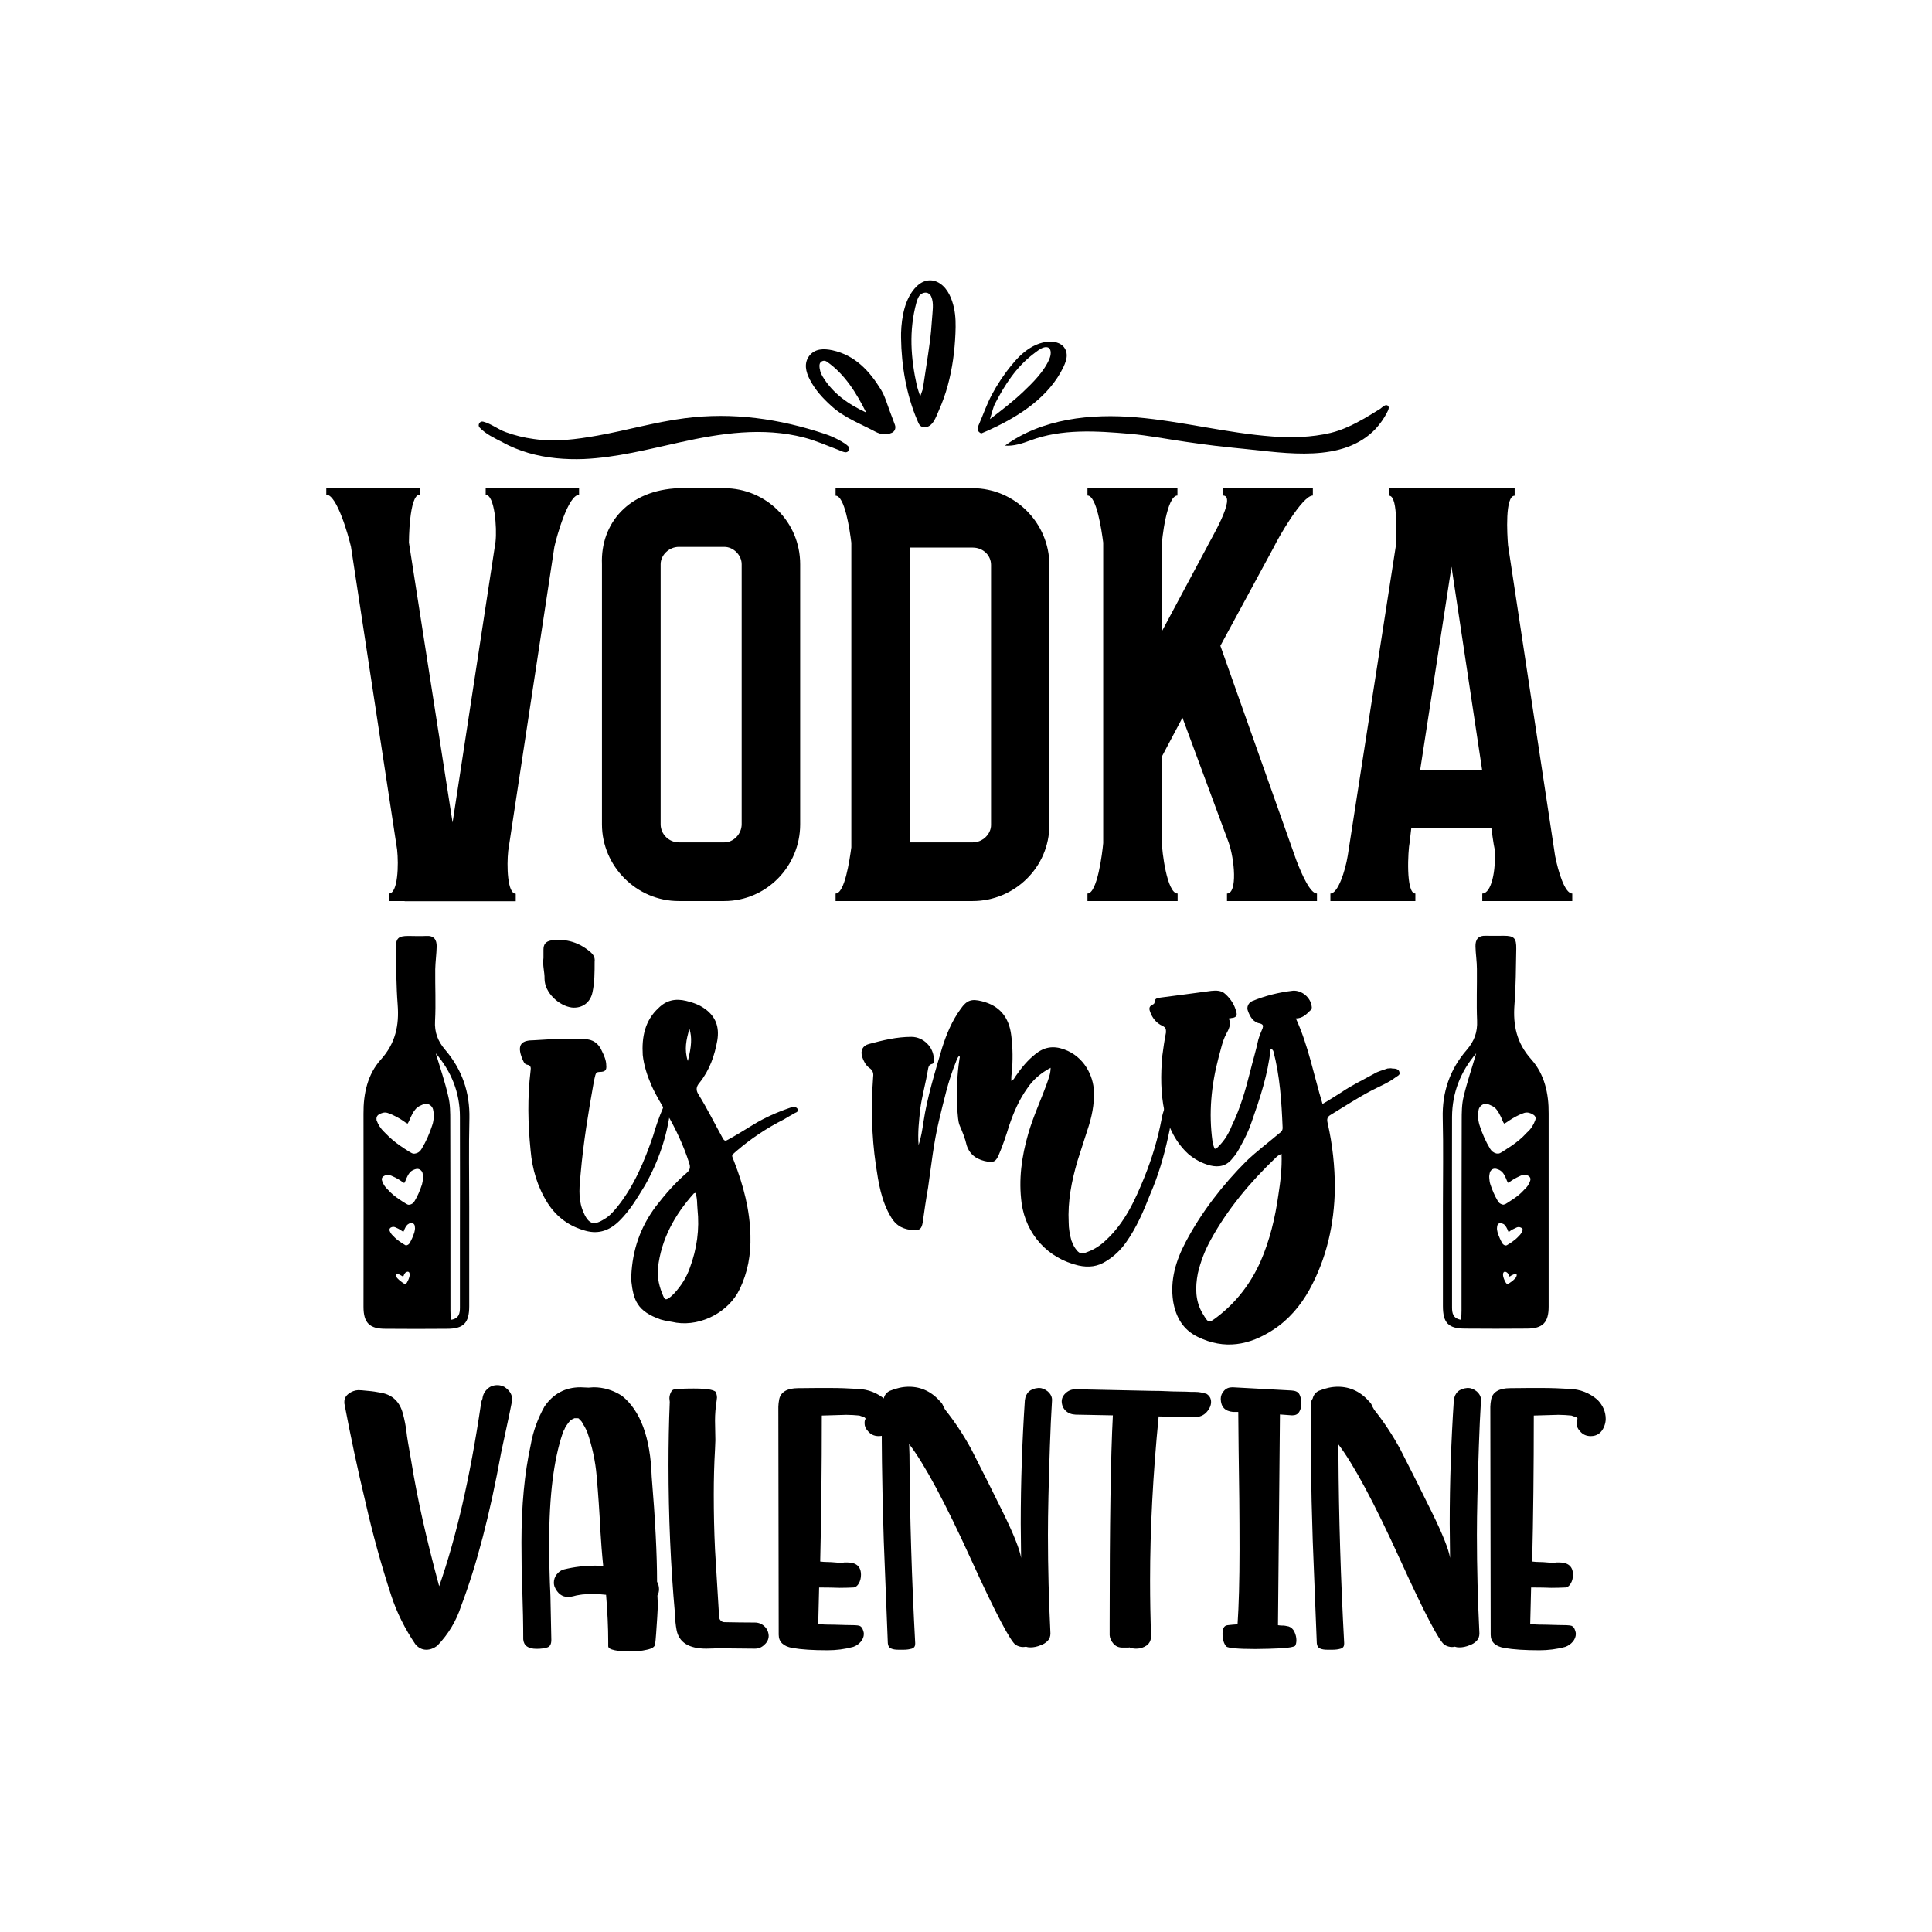 <?xml version="1.0" encoding="utf-8"?>
<!-- Generator: Adobe Illustrator 22.0.0, SVG Export Plug-In . SVG Version: 6.00 Build 0)  -->
<svg version="1.1" id="Layer_1" xmlns="http://www.w3.org/2000/svg" xmlns:xlink="http://www.w3.org/1999/xlink" x="0px" y="0px"
	 viewBox="0 0 1080 1080" style="enable-background:new 0 0 1080 1080;" xml:space="preserve">
<g>
	<g>
		<g>
			<path d="M375.1,618c0,0.6,0,1.2-0.3,1.8c-1.8,15.2-6.7,29.5-14.3,42.9c-4.3,7-8.2,13.7-14,19.5c-5.5,5.5-11.6,7.9-19.2,5.8
				c-8.8-2.4-15.8-7.3-21-15.2c-5.8-9.1-8.8-19.2-9.7-29.8c-1.5-14.9-1.8-29.5,0-44.5c0.3-1.8,0-3-1.8-3.3c-1.8-0.3-2.1-1.8-2.7-3
				c-3.7-8.8,0-10.7,6.4-10.7c5.2-0.3,10.4-0.6,15.2-0.9v0.3c4.6,0,8.8,0,13.1,0c4.6,0,7.9,2.4,9.7,6.7c1.2,2.4,2.4,5.2,2.4,7.9
				c0.3,2.7-0.6,3.7-3.7,3.7c-1.5,0-2.1,0.6-2.4,1.8c-0.3,1.2-0.6,2.4-0.9,4c-3,16.7-5.8,33.8-7.3,50.9c-0.6,6.7-1.5,13.4,0.9,20.1
				c3.7,10,7.3,8.8,13.7,4.6c2.1-1.5,4-3.7,5.5-5.5c9.7-11.9,15.5-25.9,20.4-40.2c1.5-5.2,3.3-10.4,5.5-15.5c0-0.9,0.6-1.5,0.9-2.1
				c0.6-0.6,1.2-0.9,2.1-0.6C374.2,616.8,375.1,617.1,375.1,618z M303.8,535.5c0-0.9,0-2.7,0-4.6c0-3,1.2-4.6,4.3-5.2
				c8.5-1.2,16.1,1.2,22.5,7c1.2,1.2,2.1,2.7,1.8,4.9c0,5.8,0,11.6-1.2,17.1c-1.2,5.8-5.8,9.1-11.6,8.5c-7-0.9-15.2-8.2-15.2-16.1
				C304.5,543.4,303.2,539.8,303.8,535.5z"/>
			<path d="M366.6,674.4c5.2-6.7,10.7-13.1,17.1-18.6c2.1-1.8,2.4-3.3,1.5-5.8c-3-9.4-7.3-18.6-12.2-27.1c-3-5.2-6.4-10.7-8.8-16.1
				c-2.4-5.5-4.3-11.3-4.9-17.1c-0.6-10,1.2-19.2,8.8-26.2c4.3-4.3,9.4-5.5,15.5-4c3.7,0.9,7.3,2.1,10.7,4.6
				c5.8,4.3,7.9,10,6.7,17.4c-1.5,8.5-4.3,16.7-10,23.8c-1.8,2.1-2.1,4-0.6,6.4c4.9,7.9,9.1,16.4,13.7,24.7c0.9,1.5,1.5,1.5,3,0.6
				c4.9-2.7,9.4-5.5,14.3-8.5c6.1-3.7,12.8-6.7,19.8-9.1c0.9-0.3,1.5-0.6,2.4-0.6c0.9,0,2.1,0.3,2.4,1.5c0.3,0.9-0.6,1.5-1.5,1.8
				c-2.1,1.2-4.3,2.4-6.4,3.7c-9.7,4.9-18.3,10.7-26.5,17.7c-3,2.7-2.7,1.8-1.2,5.8c5.2,13.4,8.8,27.1,9.1,41.4
				c0.3,10.7-1.5,20.7-6.1,30.1c-5.8,12.2-21,20.7-35.3,18.6c-2.7-0.6-5.8-0.9-8.8-1.8c-13.1-4.6-15.2-10.7-16.4-21.6
				c0-0.9,0-1.8,0-2.7C353.5,698.7,358,685.9,366.6,674.4z M387.9,667.1c-10.7,11.9-18.3,25.6-20.1,41.7c-0.6,5.5,0.9,11,3,15.8
				c0.9,2.1,1.5,2.1,3.3,0.9c0.9-0.6,1.8-1.5,2.7-2.4c4-4.3,7-9.1,8.8-14.3c4-10.7,5.5-21.6,4.3-32.9c-0.3-3,0-6.1-1.2-9.1
				C388.2,667.1,387.9,667.1,387.9,667.1z M384.5,593.1c2.1-8.2,2.4-13.1,0.9-18C383.6,581.2,382.4,586.7,384.5,593.1z"/>
			<path d="M574.3,608.3c-4.6,6.4-7.6,13.4-10.1,20.7c-1.8,5.8-3.7,11.6-6.1,17.1c-1.5,3-2.4,3.7-5.8,3.3c-5.5-0.9-10-3.3-11.9-9.1
				c-0.9-4-2.4-7.6-4-11.3c-0.9-2.4-0.9-5.2-1.2-7.9c-0.6-10-0.3-19.8,1.2-29.5c0.3-0.6,0-0.9,0-1.5c-1.2,0.9-1.5,2.1-2.1,3.7
				c-4.3,10.4-6.7,21.6-9.4,32.6c-3,12.5-4.3,25-6.1,37.5c-1.2,6.7-2.1,13.1-3,19.5c-0.6,3.3-1.5,4.3-4.6,4.3
				c-5.8-0.3-10-2.1-13.1-7.3c-5.5-9.1-7-19.2-8.5-29.2c-2.4-16.4-2.7-32.9-1.5-49.3c0.3-2.1-0.3-3.7-2.1-4.9c-2.1-1.5-3.3-4-4-6.1
				c-1.2-3.7,0.3-6.4,3.7-7.3c7.9-2.1,15.5-4,23.8-4c6.7,0,12.5,5.8,12.5,12.5c0.3,1.2,0.3,2.4-1.2,2.7c-1.8,0.6-1.8,1.8-2.1,3.3
				c-1.2,7.3-3.3,14.6-4.3,21.9c-0.6,6.4-1.5,12.8-0.9,20.1c1.5-4.6,2.1-8.8,2.7-12.8c2.1-14,6.4-27.7,10.4-41.4
				c2.4-7.6,5.5-15.2,10.4-21.9c3.4-4.9,6.1-5.8,11.9-4.3c9.7,2.4,15.2,8.8,16.4,19.2c0.9,7,0.9,14,0.3,21c-0.3,1.2-0.3,2.7-0.3,4.3
				c1.5-0.6,1.8-1.8,2.7-3c3-4.3,6.4-8.5,10.7-11.9c4.9-4,10-4.9,16.1-2.7c11.3,4,16.4,14.9,16.7,23.4c0.3,7.3-1.2,14.6-3.7,21.9
				c-1.8,5.8-3.7,11.3-5.5,17.1c-3.3,11.3-5.5,22.5-4.9,34.4c0,3.3,0.6,6.7,1.5,10c0.6,1.5,1.2,3,2.1,4.3c2.1,3,3.3,3.7,7,2.1
				c4-1.5,7.3-3.7,10.4-6.7c10.4-9.7,16.1-22.2,21.3-35c4.3-10.7,7.6-21.6,9.7-32.9c0.3-1.8,0.9-3.7,1.5-5.5
				c0.6-1.2,1.2-1.8,2.7-1.5c1.5,0.3,1.8,1.2,1.5,2.4c-0.3,5.2-0.9,10-2.1,14.9c-2.4,11-5.5,21.6-10,32c-3.7,9.4-7.6,18.6-13.4,26.8
				c-3,4.3-6.7,7.9-11.3,10.7c-4.6,3-9.7,3.7-15.5,2.4c-17.1-4-29.2-17.4-31.7-34.7c-1.8-13.4,0-26.2,3.7-39c2.7-9.4,7-18.6,10.4-28
				c0.9-2.7,2.1-5.5,2.1-8.8C581.9,599.8,577.6,603.4,574.3,608.3z"/>
			<path d="M699.7,627.1c-1.5,4.6-3.7,9.1-6.1,13.4c-1.2,2.4-2.7,4.9-4.6,7c-3.3,4.3-7.6,5.2-12.5,4c-4.6-1.2-8.5-3.3-12.2-6.4
				c-7-6.4-11-14.6-13.4-24.1c-2.1-10-2.1-20.1-1.2-30.5c0.6-4.6,1.2-8.8,2.1-13.4c0-1.8,0-2.7-2.1-3.7c-3.3-1.5-5.5-4.3-6.7-7.6
				c-0.6-1.5-0.9-3,0.9-4c0.6-0.3,1.5-0.6,1.5-1.5c0-2.4,1.8-2.4,3.7-2.7c9.1-1.2,18.6-2.4,28-3.7c2.7-0.3,5.8-0.3,7.9,1.8
				c3,2.7,5.2,6.1,6.1,10c0.6,1.8,0,3-2.1,3.3c-0.6,0-1.2,0.3-2.1,0.3c1.5,3.3,0,6.1-1.5,8.8c-2.1,4-3,8.8-4.3,13.4
				c-4,15.2-5.5,30.8-3.3,46.6c0.3,1.5,0.6,2.7,1.2,4c0.9,0.3,1.5-0.6,2.1-1.2c3.4-3.3,5.8-7.3,7.6-11.9c4.6-9.4,7.6-19.8,10.1-29.8
				c1.5-6.1,3.3-11.9,4.6-18c0.6-2.1,1.5-4.3,2.4-6.4c0.3-1.2,0.6-2.1-1.5-2.7c-3.7-0.6-5.5-3.7-6.7-7c-0.9-2.1,0.3-4.6,2.4-5.5
				c7.3-3,14.9-4.9,22.8-5.8c4.9-0.3,9.7,3.7,10.4,8.5c0.3,1.2,0,2.1-0.9,2.7c-2.1,2.1-4.3,4.3-7.9,4.3c7,15.2,10,31.7,14.9,47.8
				c3.7-2.1,7-4.3,10.4-6.4c5.8-4,12.2-7,18.3-10.4c2.4-1.5,5.2-2.1,7.6-3c0.9,0,1.8-0.3,2.7,0c1.8,0,3.7,0.3,4,2.1
				c0.6,1.5-1.2,2.1-2.4,3c-4,3-8.8,4.9-13.4,7.3c-7.6,4-14.9,8.8-22.5,13.4c-2.1,1.2-2.4,2.4-1.8,4.9c2.7,11.9,4,24.1,4,36.2
				c-0.3,20.1-4.6,39.3-14.3,56.9c-4.9,8.8-11.6,16.7-20.1,22.2c-13.4,8.8-27.4,11.3-42.3,4c-8.2-4-12.2-11-13.7-19.8
				c-1.8-11.9,1.5-22.8,7-33.2c8.8-16.7,20.7-32,34.1-45.4c5.8-5.5,11.9-10,18-15.2c1.2-0.9,2.1-1.5,2.1-3.3
				c-0.6-14.6-1.5-28.9-5.2-42.9c-0.3-0.3-0.3-0.9-1.5-1.2C708.8,600.6,704.3,614,699.7,627.1z M712.8,647.5
				c-14,13.4-26.5,28.3-35.9,45.4c-3.4,6.1-5.8,12.5-7.3,18.9c-1.5,7.9-1.5,15.5,2.7,22.5c3.3,5.5,3.3,5.5,8.2,1.8
				c10.7-8.2,18.6-18.6,24.1-30.8c5.2-11.9,8.2-24.4,10-37.2c1.2-7.6,2.1-15.2,1.8-23.1C714.6,645.7,713.7,646.6,712.8,647.5z"/>
		</g>
	</g>
	<g>
		<g>
			<path d="M226.2,503.7h-8.8v-4.2c5.1,0,5.5-16.2,4.6-24.5l-25.8-169.4c-1.4-6-7.8-29.1-13.8-29.1v-3.7h52.2v3.7
				c-6,0-6,26.8-6,26.8L253,459.8l24-156.9c0.9-7.8-0.5-26.3-5.5-26.3v-3.7h52.2v3.7c-6,0-12.5,23.1-13.8,29.1l-25.8,169.9
				c-0.9,8.3-0.5,24,4.2,24v4.2H226.2z"/>
			<path d="M404.8,503.7h-25.4c-23.5,0-42.9-19.4-42.9-42.9V315.4c-0.9-23.1,15.2-41.5,42.9-42.5h25.4c23.5,0,42.5,18.9,42.5,42.5
				v145.4C447.3,484.3,428.4,503.7,404.8,503.7z M379.5,470.9h25.4c5.1,0,9.7-4.6,9.7-10.2V315.4c0-5.1-4.6-9.7-9.7-9.7h-25.4
				c-5.5,0-10.2,4.6-10.2,9.7v145.4C369.3,466.3,373.9,470.9,379.5,470.9z"/>
			<path d="M467.1,503.7v-4.2c5.1,0,7.8-18.5,8.8-25.8V303.4c-0.9-7.4-3.7-26.3-8.8-26.3v-4.2h76.6c23.5,0,42.9,19.4,42.9,42.9
				v145.4c0,23.5-19.4,42.5-42.9,42.5H467.1z M508.7,470.9h35.1c5.5,0,10.2-4.6,10.2-9.7V315.8c0-5.5-4.6-9.7-10.2-9.7h-35.1V470.9z
				"/>
			<path d="M607.9,503.7v-4.2c5.5,0,8.3-22.6,8.8-28.2v-168c-0.9-6.9-3.7-26.3-8.8-26.3v-4.2h50.3v4.2c-6,0-8.8,24.9-8.8,28.6v47.5
				l25.4-47.5c0.9-2.3,17.1-28.6,8.8-28.6v-4.2h50.3v4.2c-6,0-19.8,24.5-21.7,28.6l-30,55.4l42.5,120c3.2,8.3,7.8,18.5,11.5,18.5
				v4.2h-50.3v-4.2c6,0,4.2-19.4,0.9-28.6L661,401.2l-11.5,21.7v48c0,4.6,2.8,28.6,8.8,28.6v4.2H607.9z"/>
			<path d="M878.9,499.5v4.2h-50.3v-4.2c5.1,0,7.8-12.9,6.9-24.9c-0.5-1.8-1.8-11.5-1.8-11.5h-44.8l-0.9,7.8
				c-0.9,4.2-2.3,28.6,3.2,28.6v4.2h-47.5v-4.2c4.2,0,8.3-12.5,9.7-21.2l26.8-172.6c0-3.7,1.8-28.6-3.7-28.6v-4.2h70.2v4.2
				c-5.5,0-4.2,21.7-3.7,27.7l26.3,173.6C871,487.1,874.7,499.5,878.9,499.5z M828.5,430.3l-17.1-113.5l-17.5,113.5H828.5z"/>
		</g>
	</g>
	<g>
		<g>
			<path d="M238.3,922.2c-2.4,0-4.5-1.1-6.2-3.2c-5.8-8.6-10.3-17.6-13.4-27.1c-5.6-17.1-10.4-34.5-14.4-52.2
				c-4.4-18.3-8.3-36.7-11.8-55.2v-0.9c0-1.8,0.8-3.3,2.4-4.5c1.6-1.2,3.4-1.9,5.3-2c0.9,0,2.7,0.1,5.3,0.4c2.6,0.2,5.2,0.6,7.7,1.1
				c6.4,1.2,10.4,5.2,12.1,11.9c0.9,3.4,1.6,6.9,2,10.5c0.1,1.4,1,6.9,2.7,16.4c3.2,19.9,8.4,43.1,15.5,69.3
				c9.5-27.1,17.3-60.9,23.3-101.4c0.1-1.2,0.4-2.3,0.9-3.4c0.2-2.1,1.1-3.9,2.7-5.4c1.5-1.5,3.4-2.2,5.7-2.2c1.2,0,2.4,0.3,3.7,0.9
				c3,1.9,4.5,4.3,4.5,7.1c0,1.1-2.1,11-6.2,29.9c-6.2,34.1-13.6,62.6-22.3,85.5c-2.7,8.4-7.2,15.9-13.4,22.3
				C242.5,921.4,240.5,922.2,238.3,922.2z"/>
			<path d="M352,923.2c-3.1,0-5.9-0.2-8.3-0.7c-2.4-0.5-3.7-1.2-3.7-2.3v-2.7c0-7.6-0.4-16.3-1.2-26c-2-0.2-4.1-0.4-6.2-0.4
				c-4,0-6.8,0.1-8.3,0.4c-1.5,0.2-2.8,0.5-3.8,0.8c-1.1,0.3-2.1,0.4-3,0.4c-3.3,0-5.8-1.9-7.5-5.7c-0.2-0.7-0.4-1.4-0.4-2.1
				c0-1.8,0.5-3.4,1.6-4.8c1.1-1.4,2.4-2.4,4.1-2.8c5.7-1.4,11.6-2.1,17.6-2.1l4.3,0.2c-0.7-6.8-1.2-13.5-1.6-20.1
				c-0.5-10.2-1.2-20.4-2.1-30.5c-0.7-8-2.4-16-5.2-24.2c0-0.1,0-0.3-0.1-0.4c-0.1-0.2-0.1-0.3-0.2-0.4c-0.1-0.1-0.1-0.3-0.3-0.5
				c-0.1-0.2-0.2-0.5-0.4-0.8c-0.1-0.3-0.3-0.6-0.5-1c-0.2-0.4-0.5-0.7-0.7-1.1c-0.2-0.4-0.5-0.7-0.7-1.1V795l-1.4-1.6h-0.2
				c0-0.1,0-0.2-0.1-0.3c-0.1-0.1-0.1-0.1-0.3-0.2c-0.1-0.1-0.9-0.1-2.3-0.1c-0.4,0.2-0.7,0.4-1.1,0.4l0.9-0.2
				c-0.5,0.1-0.9,0.3-1.2,0.5c-0.4,0.2-0.6,0.4-0.7,0.4c-0.1,0.1-0.2,0.1-0.2,0.3l0.2-0.4c-2,2.4-3.2,4.2-3.6,5.5
				c-0.2,0.4-0.4,0.7-0.6,1c-0.2,0.3-0.3,0.6-0.3,1c-5,14.8-7.5,35.1-7.5,60.7c0,9.9,0.2,20,0.7,30.3l0.5,24.4
				c0,2.3-0.7,3.7-2.2,4.2c-1.5,0.5-3.5,0.8-6,0.8c-4.8,0-7.2-1.8-7.5-5.3c0-8.7-0.2-17.6-0.5-26.8c-0.4-9.2-0.5-18.4-0.5-27.5
				c0-20.4,1.7-38.6,5.2-54.5c1.3-7.5,3.9-14.6,7.7-21.4c4.9-7.1,11.6-10.7,20.1-10.7l4.5,0.2l2.8-0.2c5.6,0,10.9,1.6,15.9,4.8
				c10.3,8.3,15.9,23.3,16.6,45.1c2,24.1,3,43.7,3,58.8c0.7,1.2,1.1,2.6,1.1,4.1c0,1.4-0.3,2.6-0.9,3.6l0.2,4.3
				c0,2.1-0.1,4.8-0.3,7.8c-0.2,3.1-0.4,6.1-0.6,8.9c-0.2,2.9-0.4,5-0.6,6.3c-0.2,1.4-1.7,2.4-4.6,3
				C358.6,922.9,355.4,923.2,352,923.2z M319.2,793.9l0.4-0.4c0,0.1-0.2,0.2-0.5,0.4H319.2z"/>
			<path d="M422,921.6l-20.3-0.2l-6.9,0.2c-9.7,0-15.3-3.5-16.6-10.5c-0.5-2.6-0.8-5.6-0.9-9.1c-2.4-26.6-3.6-54.3-3.6-83
				c0-11.8,0.2-23.5,0.7-35.3l-0.2-2c0-0.9,0.2-2,0.7-3.1c0.5-1.1,1.1-1.8,2-1.9c3.2-0.4,6.9-0.5,11-0.5c8.3,0,12.5,0.9,12.5,2.7
				c0.2,0.7,0.4,1.5,0.4,2.3l-0.2,1.8c-0.6,3.8-0.9,7.5-0.9,11.2l0.2,10.9l-0.2,5c-0.5,8.4-0.7,16.9-0.7,25.3
				c0,10.2,0.2,20.5,0.7,30.8L402,904c0.1,0.8,0.4,1.5,1,2c0.5,0.5,1.2,0.8,2,0.8c5.6,0.1,11.2,0.2,16.9,0.2c2.1,0,3.9,0.7,5.4,2.1
				c1.5,1.4,2.3,3.2,2.4,5.3c0,1.9-0.8,3.6-2.4,5C425.8,920.9,424,921.6,422,921.6z"/>
			<path d="M462.6,922.5c-8.1,0-14.6-0.4-19.7-1.3c-5-0.9-7.6-3.4-7.6-7.4l-0.2-127.4c0-1.2,0.2-2.6,0.5-4.3c0.9-4,4.5-6.1,10.6-6.1
				c6.1-0.1,12.1-0.1,18.1-0.1c5,0,10,0.2,15,0.5c6.1,0.2,11.3,2.3,15.7,6.1c3.1,3.2,4.6,6.8,4.6,10.7c0,1.4-0.3,2.8-0.9,4.3
				c-1.5,3.6-4,5.3-7.5,5.3c-2.6,0-4.6-1-6.1-2.9c-1.2-1.3-1.8-2.7-1.8-4.3c0-1.2,0.2-2,0.5-2.3v-0.5c-0.1-0.1-0.3-0.3-0.6-0.5
				c-0.3-0.2-0.6-0.4-1-0.5l0.2,0.2l-2-0.7c-2.3-0.2-4.7-0.4-7.3-0.4l-13.7,0.4c0,29.9-0.3,57.1-0.9,81.6l2.1,0.2
				c2.6,0,5.5,0.2,8.7,0.5c1.5,0,2.5-0.1,2.8-0.2h1.4c5.2,0,7.8,2.3,7.8,6.9c0,1.8-0.4,3.4-1.2,4.8c-0.8,1.4-1.8,2.2-3,2.3
				c-2.1,0.1-4.8,0.2-7.8,0.2c-2.6-0.1-6.4-0.2-11.4-0.2l-0.5,20.3c1.4,0.4,4.2,0.5,8.4,0.5l7.1,0.2c4,0,6.5,0.1,7.5,0.4
				c0.9,0.3,1.7,1.2,2.1,2.6c0.2,0.6,0.4,1.2,0.4,2c0,1.5-0.6,3-1.7,4.3c-1.1,1.3-2.5,2.3-4.2,2.9
				C472.3,921.9,467.5,922.5,462.6,922.5z"/>
			<path d="M505.2,922.2h-3c-1.7,0-3-0.2-4.1-0.7c-1.1-0.5-1.7-1.5-1.8-3l-1.4-35.3c-1.3-29.2-2-58.5-2-88v-10
				c0-1.3,0.4-2.4,1.1-3.4c0.5-2,1.6-3.4,3.4-4.3c3.7-1.5,7.2-2.3,10.7-2.3c7,0,12.9,2.9,17.8,8.6c0.5,0.4,1,1.2,1.6,2.7l0.9,1.6
				c5.6,7,10.4,14.4,14.6,22.1c6.4,12.5,12.2,24.1,17.5,34.9c6.2,12.6,9.6,21.2,10.3,25.8l-0.2-19.2c0-23,0.8-46,2.3-68.9
				c0.5-4.2,3-6.5,7.5-6.9h0.4c1.8,0,3.4,0.7,5,2c1.5,1.4,2.3,2.9,2.3,4.7c-0.5,8.1-0.9,16.7-1.2,25.8c-0.7,20.8-1.1,37.3-1.1,49.5
				c0,18.4,0.5,36.8,1.4,55.2c0,1.7-0.5,3.1-1.6,4.2c-1.1,1.1-2.4,1.9-3.9,2.4c-1.9,0.8-3.8,1.2-5.7,1.2c-0.8,0-1.7-0.1-2.5-0.4
				c-0.5,0.1-1,0.2-1.6,0.2c-1.4,0-2.8-0.4-4.1-1.2c-2.8-1.7-11.2-17.5-24.9-47.6c-14.5-31.9-26.1-53.5-34.7-64.7l0.2,5.9
				c0.2,35.2,1.3,70.2,3.2,105.3v0.5c0,1.4-0.6,2.3-1.9,2.7C508.3,922,506.8,922.2,505.2,922.2z"/>
			<path d="M635.4,921.6c-0.6,0-1.2,0-1.8-0.1c-0.6-0.1-1.2-0.2-1.7-0.4c-0.5-0.2-0.9-0.3-1-0.3l0.4,0.2h-3.9c-2,0-3.7-0.7-5-2.2
				c-1.3-1.5-2-3.1-2.1-4.7v-6.4c0-55.2,0.6-94.1,1.8-116.5l-20.8-0.4c-2.3-0.1-4.1-0.8-5.5-2.1c-1.4-1.3-2.2-3-2.3-5.2
				c0-1.9,0.8-3.5,2.4-4.9c1.6-1.4,3.4-2,5.4-2l42.2,0.9c3.8,0,6.7,0.1,8.6,0.2c2,0.1,4.4,0.2,7.2,0.2c2.4,0,4.6,0.1,6.8,0.2h2
				c2.1,0,4.3,0.4,6.4,1.1c1.7,1.1,2.5,2.6,2.5,4.5c0,1.9-0.8,3.8-2.5,5.7c-1.7,1.9-4,2.8-6.9,2.8l-19.9-0.4
				c-3.2,32.4-4.8,63-4.8,91.7c0,10.5,0.2,20.9,0.5,31.4c0,2-0.8,3.7-2.4,4.9C639.2,921,637.4,921.6,635.4,921.6z"/>
			<path d="M701.7,921.8c-9.6,0-15-0.5-16.2-1.4c-1.4-1.7-2.1-4-2.1-7.1c0-3,0.9-4.6,2.8-4.8c1.8-0.2,3.7-0.4,5.6-0.5
				c0.7-10.4,1.1-24.4,1.1-41.9c0-19.2-0.2-37.8-0.5-55.6l-0.2-21.2h-2.9c-4.5-0.4-6.8-2.8-6.9-7.3c0-1.7,0.6-3.2,1.8-4.5
				c1.2-1.4,2.8-2,4.8-2l33,1.8c2.1,0.1,3.6,0.8,4.3,2c0.7,1.2,1.1,2.9,1.2,5.2c0,1.8-0.4,3.4-1.2,4.7c-0.8,1.4-2.1,2-4,2l-6.8-0.5
				l-1.1,117.8c0.9,0.1,1.7,0.2,2.3,0.2c0.6,0,1.2,0,1.7,0.1c0.5,0.1,1.2,0.2,2,0.4c1.4,0.5,2.5,1.5,3.2,3c0.7,1.5,1.1,3.1,1.1,4.6
				c0,1.3-0.2,2.4-0.7,3.2c-0.6,0.6-3.2,1.1-7.8,1.4C711.5,921.6,706.7,921.8,701.7,921.8z"/>
			<path d="M745,922.2h-3c-1.7,0-3-0.2-4.1-0.7c-1.1-0.5-1.7-1.5-1.8-3l-1.4-35.3c-1.3-29.2-2-58.5-2-88v-10c0-1.3,0.4-2.4,1.1-3.4
				c0.5-2,1.6-3.4,3.4-4.3c3.7-1.5,7.2-2.3,10.7-2.3c7,0,12.9,2.9,17.8,8.6c0.5,0.4,1,1.2,1.6,2.7l0.9,1.6
				c5.6,7,10.4,14.4,14.6,22.1c6.4,12.5,12.2,24.1,17.5,34.9c6.2,12.6,9.6,21.2,10.3,25.8l-0.2-19.2c0-23,0.8-46,2.3-68.9
				c0.5-4.2,3-6.5,7.5-6.9h0.4c1.8,0,3.4,0.7,5,2c1.5,1.4,2.3,2.9,2.3,4.7c-0.5,8.1-0.9,16.7-1.2,25.8c-0.7,20.8-1.1,37.3-1.1,49.5
				c0,18.4,0.5,36.8,1.4,55.2c0,1.7-0.5,3.1-1.6,4.2c-1.1,1.1-2.4,1.9-3.9,2.4c-1.9,0.8-3.8,1.2-5.7,1.2c-0.8,0-1.7-0.1-2.5-0.4
				c-0.5,0.1-1,0.2-1.6,0.2c-1.4,0-2.8-0.4-4.1-1.2c-2.9-1.7-11.2-17.5-24.9-47.6c-14.5-31.9-26.1-53.5-34.7-64.7l0.2,5.9
				c0.2,35.2,1.3,70.2,3.2,105.3v0.5c0,1.4-0.6,2.3-1.9,2.7C748.1,922,746.6,922.2,745,922.2z"/>
			<path d="M860.6,922.5c-8.1,0-14.6-0.4-19.7-1.3c-5.1-0.9-7.6-3.4-7.6-7.4l-0.2-127.4c0-1.2,0.2-2.6,0.5-4.3
				c0.9-4,4.5-6.1,10.6-6.1c6.1-0.1,12.1-0.1,18.1-0.1c5,0,10,0.2,15,0.5c6.1,0.2,11.3,2.3,15.7,6.1c3.1,3.2,4.6,6.8,4.6,10.7
				c0,1.4-0.3,2.8-0.9,4.3c-1.5,3.6-4,5.3-7.5,5.3c-2.6,0-4.6-1-6.1-2.9c-1.2-1.3-1.8-2.7-1.8-4.3c0-1.2,0.2-2,0.5-2.3v-0.5
				c-0.1-0.1-0.3-0.3-0.6-0.5c-0.3-0.2-0.6-0.4-1-0.5l0.2,0.2l-2-0.7c-2.3-0.2-4.7-0.4-7.3-0.4l-13.7,0.4c0,29.9-0.3,57.1-0.9,81.6
				l2.1,0.2c2.6,0,5.5,0.2,8.7,0.5c1.5,0,2.5-0.1,2.8-0.2h1.4c5.2,0,7.8,2.3,7.8,6.9c0,1.8-0.4,3.4-1.2,4.8c-0.8,1.4-1.8,2.2-3,2.3
				c-2.1,0.1-4.8,0.2-7.8,0.2c-2.6-0.1-6.4-0.2-11.4-0.2l-0.5,20.3c1.4,0.4,4.2,0.5,8.4,0.5l7.1,0.2c4,0,6.5,0.1,7.5,0.4
				c0.9,0.3,1.7,1.2,2.1,2.6c0.2,0.6,0.4,1.2,0.4,2c0,1.5-0.6,3-1.7,4.3c-1.1,1.3-2.5,2.3-4.2,2.9
				C870.3,921.9,865.4,922.5,860.6,922.5z"/>
		</g>
	</g>
	<path d="M856,592.2c-8.2-9.1-10.3-19.1-9.4-30.7c0.8-10.3,0.8-20.7,1-31.1c0.1-6-1.2-7.3-7-7.3c-3.3,0-6.6,0.1-9.9,0
		c-4.4-0.2-6,2.1-5.9,6c0.1,4.2,0.8,8.4,0.8,12.6c0.1,9.6-0.3,19.2,0.1,28.8c0.3,6.5-1.6,11.5-5.7,16.3
		c-9.5,10.9-13.9,23.7-13.5,38.3c0.4,16.4,0.1,32.8,0.1,49.2v55.8c0,9.5,3.1,12.6,12.4,12.6c11.5,0.1,23,0.1,34.5,0
		c8.9,0,12.2-3.4,12.2-12.3c0-35.9,0-71.9,0-107.9C865.8,611.3,863.4,600.5,856,592.2z M818.2,612.9c-1.1,4.4-1.1,9.1-1.1,13.6
		c-0.1,35.3-0.1,70.6-0.1,106c0,1.6-0.1,3.3-0.2,5.3c-4.6-0.8-5.1-3.7-5.1-7c0-12.9,0-25.9,0-38.8c0-22.5-0.1-45.1,0-67.7
		c0.1-13.4,4.7-25.2,13.5-35.5C822.8,597.1,820.1,604.9,818.2,612.9z M847.8,713.2c-0.2,0.6-0.5,1.2-1,1.6c-0.1,0.1-0.1,0.1-0.2,0.2
		c-0.6,0.6-1.2,1.2-1.9,1.6c-0.4,0.3-0.9,0.6-1.3,0.9c-0.1,0.1-0.2,0.1-0.3,0.1c-0.2,0.1-0.3,0.1-0.5,0.1c-0.4-0.1-0.6-0.3-0.8-0.6
		c-0.6-1-1.1-2.1-1.4-3.2c-0.1-0.4-0.2-0.8-0.2-1.2c0-0.3,0-0.6,0.1-1c0.1-0.4,0.5-0.8,0.9-0.8c0.1,0,0.2,0,0.3,0
		c0.2,0.1,0.3,0.1,0.5,0.2c0.3,0.1,0.5,0.3,0.8,0.6c0.3,0.3,0.4,0.6,0.6,1c0.1,0.2,0.1,0.3,0.2,0.5c0,0.1,0.1,0.2,0.2,0.4
		c0.1-0.1,0.2-0.1,0.3-0.1c0.5-0.4,1.2-0.8,1.8-1c0.2-0.1,0.5-0.2,0.7-0.3c0.4-0.1,0.8,0,1.2,0.2
		C847.8,712.6,847.9,712.9,847.8,713.2z M851.1,687.8c-0.4,1.2-1,2.1-1.9,3c-0.1,0.1-0.2,0.2-0.3,0.3c-1.1,1.2-2.3,2.2-3.6,3.1
		c-0.8,0.5-1.6,1.1-2.5,1.6c-0.1,0.1-0.3,0.2-0.5,0.3c-0.3,0.1-0.6,0.2-0.9,0.1c-0.7-0.2-1.2-0.6-1.6-1.2c-1.1-1.9-1.9-3.8-2.6-5.9
		c-0.2-0.7-0.3-1.5-0.4-2.2c0-0.6,0.1-1.2,0.2-1.8c0.2-0.8,0.9-1.4,1.7-1.4c0.2,0,0.4,0,0.6,0.1c0.3,0.1,0.6,0.2,0.8,0.3
		c0.6,0.2,1,0.6,1.4,1.1c0.4,0.6,0.8,1.2,1.1,1.9c0.1,0.3,0.3,0.7,0.4,1c0.1,0.2,0.2,0.4,0.3,0.6c0.2-0.1,0.4-0.1,0.5-0.3
		c1-0.8,2.1-1.4,3.3-1.9c0.4-0.2,0.8-0.4,1.2-0.5c0.8-0.2,1.5,0,2.2,0.4C851.1,686.7,851.3,687.2,851.1,687.8z M855.4,660
		c-0.6,1.9-1.6,3.4-3.1,4.8c-0.2,0.2-0.4,0.3-0.5,0.5c-1.7,1.9-3.7,3.5-5.8,4.9c-1.3,0.9-2.6,1.7-4,2.6c-0.3,0.2-0.5,0.3-0.8,0.4
		c-0.5,0.2-0.9,0.3-1.4,0.1c-1.1-0.3-2-0.9-2.5-1.9c-1.8-3-3.1-6.1-4.2-9.4c-0.4-1.2-0.5-2.4-0.6-3.6c-0.1-1,0.1-1.9,0.3-2.8
		c0.3-1.3,1.5-2.3,2.7-2.3c0.3,0,0.7,0,1,0.1c0.5,0.1,0.9,0.4,1.4,0.5c0.9,0.4,1.6,1,2.2,1.7c0.7,0.9,1.2,1.9,1.7,3
		c0.2,0.5,0.4,1,0.6,1.5c0.2,0.3,0.3,0.6,0.6,1.1c0.3-0.2,0.6-0.3,0.9-0.5c1.6-1.2,3.4-2.2,5.3-3.1c0.7-0.3,1.3-0.6,2-0.8
		c1.2-0.3,2.4,0,3.5,0.7C855.5,658.2,855.7,659,855.4,660z M858.2,626.2c-0.9,2.5-2.3,4.8-4.3,6.6c-0.3,0.2-0.5,0.5-0.8,0.8
		c-2.4,2.6-5.1,4.8-8,6.8c-1.8,1.2-3.7,2.4-5.5,3.6c-0.3,0.2-0.7,0.4-1.1,0.6c-0.6,0.3-1.3,0.3-2,0.2c-1.6-0.4-2.7-1.3-3.5-2.6
		c-2.5-4.1-4.4-8.5-5.9-13.1c-0.5-1.6-0.8-3.3-0.9-5c-0.1-1.3,0.1-2.6,0.4-3.9c0.4-1.7,2.1-3.1,3.8-3.2c0.4,0,0.9,0.1,1.3,0.2
		c0.6,0.2,1.3,0.5,1.9,0.8c1.2,0.5,2.3,1.3,3.1,2.4c1,1.3,1.7,2.7,2.4,4.1c0.3,0.7,0.6,1.4,0.9,2.1c0.2,0.5,0.4,0.9,0.8,1.5
		c0.5-0.2,0.9-0.4,1.2-0.6c2.3-1.6,4.7-3.1,7.3-4.3c0.9-0.4,1.9-0.8,2.8-1.1c1.7-0.5,3.4,0,4.8,0.9
		C858.3,623.7,858.7,624.9,858.2,626.2z"/>
	<path d="M203.2,622.6c0.1,36,0,71.9,0,107.9c0,8.9,3.3,12.3,12.2,12.3c11.5,0.1,23,0.1,34.5,0c9.2,0,12.4-3.2,12.4-12.6v-55.8
		c0-16.4-0.3-32.8,0.1-49.2c0.3-14.6-4.1-27.3-13.5-38.3c-4.1-4.8-6.1-9.8-5.7-16.3c0.5-9.6,0-19.2,0.1-28.8
		c0.1-4.2,0.7-8.4,0.8-12.6c0.1-3.9-1.5-6.3-5.9-6c-3.3,0.2-6.6,0-9.9,0c-5.8,0-7.1,1.3-7,7.3c0.2,10.4,0.2,20.7,1,31.1
		c0.9,11.6-1.2,21.6-9.4,30.7C205.5,600.5,203.1,611.3,203.2,622.6z M243.6,588.8c8.8,10.3,13.5,22.1,13.5,35.5
		c0.1,22.6,0,45.1,0,67.7c0,12.9,0,25.9,0,38.8c0,3.3-0.4,6.3-5.1,7c-0.1-1.9-0.2-3.6-0.2-5.3c0-35.3,0-70.6-0.1-106
		c0-4.5,0-9.2-1.1-13.6C248.8,604.9,246.1,597.1,243.6,588.8z M221.4,712.4c0.3-0.2,0.8-0.3,1.2-0.2c0.2,0.1,0.5,0.2,0.7,0.3
		c0.6,0.3,1.2,0.6,1.8,1c0.1,0.1,0.2,0.1,0.3,0.1c0.1-0.1,0.1-0.3,0.2-0.4c0.1-0.2,0.1-0.3,0.2-0.5c0.1-0.3,0.3-0.7,0.6-1
		c0.2-0.3,0.4-0.5,0.8-0.6c0.1-0.1,0.3-0.1,0.5-0.2c0.1,0,0.2,0,0.3,0c0.4,0,0.8,0.3,0.9,0.8c0.1,0.3,0.1,0.6,0.1,1
		c0,0.4-0.1,0.8-0.2,1.2c-0.3,1.1-0.8,2.2-1.4,3.2c-0.2,0.3-0.5,0.5-0.8,0.6c-0.2,0-0.3,0-0.5-0.1c-0.1,0-0.2-0.1-0.3-0.1
		c-0.4-0.3-0.9-0.5-1.3-0.9c-0.7-0.5-1.4-1-1.9-1.6c-0.1-0.1-0.1-0.1-0.2-0.2c-0.5-0.4-0.8-1-1-1.6
		C221.1,712.9,221.1,712.6,221.4,712.4z M218.3,686.3c0.7-0.4,1.4-0.6,2.2-0.4c0.4,0.1,0.8,0.3,1.2,0.5c1.2,0.5,2.3,1.2,3.3,1.9
		c0.1,0.1,0.3,0.2,0.5,0.3c0.1-0.3,0.2-0.4,0.3-0.6c0.1-0.3,0.3-0.7,0.4-1c0.3-0.6,0.6-1.3,1.1-1.9c0.4-0.5,0.8-0.8,1.4-1.1
		c0.3-0.1,0.5-0.3,0.8-0.3c0.2-0.1,0.4-0.1,0.6-0.1c0.8,0.1,1.5,0.7,1.7,1.4c0.1,0.6,0.2,1.2,0.2,1.8c-0.1,0.8-0.2,1.5-0.4,2.2
		c-0.7,2.1-1.5,4-2.6,5.9c-0.4,0.6-0.9,1-1.6,1.2c-0.3,0.1-0.6,0.1-0.9-0.1c-0.1-0.1-0.3-0.1-0.5-0.3c-0.8-0.5-1.7-1-2.5-1.6
		c-1.3-0.9-2.5-1.9-3.6-3.1c-0.1-0.1-0.2-0.2-0.3-0.3c-0.9-0.8-1.5-1.8-1.9-3C217.7,687.2,217.8,686.7,218.3,686.3z M214.3,657.6
		c1-0.7,2.2-1,3.5-0.7c0.7,0.2,1.4,0.5,2,0.8c1.9,0.8,3.6,1.9,5.3,3.1c0.2,0.2,0.5,0.3,0.9,0.5c0.2-0.4,0.4-0.8,0.6-1.1
		c0.2-0.5,0.4-1,0.6-1.5c0.5-1.1,1-2.1,1.7-3c0.6-0.8,1.3-1.3,2.2-1.7c0.5-0.2,0.9-0.4,1.4-0.5c0.3-0.1,0.6-0.1,1-0.1
		c1.2,0.1,2.4,1.1,2.7,2.3c0.2,0.9,0.4,1.9,0.3,2.8c-0.1,1.2-0.3,2.4-0.6,3.6c-1.1,3.3-2.4,6.5-4.2,9.4c-0.6,1-1.4,1.6-2.5,1.9
		c-0.5,0.1-1,0.1-1.4-0.1c-0.3-0.1-0.5-0.3-0.8-0.4c-1.3-0.8-2.7-1.7-4-2.6c-2.1-1.4-4.1-3-5.8-4.9c-0.2-0.2-0.4-0.4-0.5-0.5
		c-1.4-1.3-2.5-2.9-3.1-4.8C213.2,659,213.5,658.2,214.3,657.6z M211.8,623c1.5-0.9,3.1-1.4,4.8-0.9c1,0.3,1.9,0.7,2.8,1.1
		c2.6,1.2,5,2.6,7.3,4.3c0.3,0.2,0.7,0.4,1.2,0.6c0.3-0.6,0.5-1,0.8-1.5c0.3-0.7,0.6-1.4,0.9-2.1c0.7-1.5,1.4-2.9,2.4-4.1
		c0.8-1.1,1.9-1.9,3.1-2.4c0.6-0.3,1.3-0.6,1.9-0.8c0.4-0.1,0.9-0.2,1.3-0.2c1.8,0.1,3.4,1.5,3.8,3.2c0.3,1.3,0.5,2.6,0.4,3.9
		c-0.1,1.7-0.3,3.4-0.9,5c-1.5,4.6-3.4,9-5.9,13.1c-0.8,1.4-1.9,2.3-3.5,2.6c-0.7,0.2-1.4,0.1-2-0.2c-0.4-0.2-0.7-0.4-1.1-0.6
		c-1.9-1.2-3.7-2.3-5.5-3.6c-2.9-2-5.6-4.3-8-6.8c-0.3-0.3-0.5-0.5-0.8-0.8c-2-1.9-3.4-4.1-4.3-6.6
		C210.3,624.9,210.6,623.7,211.8,623z"/>
	<g>
		<path d="M268.1,239c-1.3-1.4,0.1-3.8,2-3.3c4.6,1.2,8.2,4.3,12.7,5.9c5,1.8,10.2,3.1,15.5,3.8c12.1,1.8,23.8,0.2,35.7-1.9
			c16.3-2.9,32.3-7.6,48.8-9.7c26.7-3.5,53.1,0.3,78.4,8.8c3.1,1,6.1,2.4,8.9,4c1.4,0.8,2.9,1.7,4.1,2.9c1.3,1.4,0,3.7-1.9,3.3
			c-1.2-0.2-2.4-0.8-3.6-1.3c-6.4-2.4-12.6-5.2-19.2-6.9c-23.1-6-46.7-2.4-69.6,2.7c-17.7,3.9-35.4,8.5-53.5,9.3
			c-10.4,0.4-21-0.5-31-3.4c-5-1.5-9.9-3.4-14.5-6C276.4,244.9,271.6,242.7,268.1,239z"/>
		<path d="M774.8,226.5c0.2,0,0.5,0,0.7,0.1c1.7,0.8,0.3,3.1-0.2,4.1c-1.6,3.2-3.8,6.2-6.2,8.9c-18.3,19.5-50.3,13.6-73.8,11.3
			c-10.8-1-21.5-2.3-32.3-3.9c-10.5-1.5-21-3.6-31.5-4.5c-18.4-1.6-38-2.9-55.5,3.7c-4.6,1.7-9.3,3.3-14.2,2.9
			c20.7-15.1,48-18,73.5-15.8c25.5,2.2,50.5,8.8,76,10.7c10.7,0.8,21.9,0.5,32.5-2c6.7-1.6,12.9-4.7,18.9-8.1c3-1.7,5.9-3.6,8.9-5.4
			C772.2,228.1,773.6,226.6,774.8,226.5z"/>
		<path d="M503.7,188.9c0-0.9,0-1.9,0-2.8c0.3-8.8,2.1-19.5,8.6-25.9c3.8-3.8,8.7-4.7,13.2-1.7c4.5,3,6.7,8.7,7.8,13.7
			c1,4.6,1,9.4,0.8,14.1c-0.4,9.8-1.7,19.7-4.3,29.2c-1.3,4.8-3,9.5-5,14c-1.6,3.6-3.4,9.6-8.3,9.3c-2.4-0.2-2.9-1.9-3.7-3.8
			C506.7,220.9,503.9,204.3,503.7,188.9z M520.6,165.9c-0.3-0.7-0.7-1.3-1.3-1.7c-1.7-1.3-4.3-0.4-5.5,1.3c-0.7,1.1-1.1,2.3-1.5,3.6
			c-4.3,15.7-3.2,31.1,0.3,46.8c0.4,1.6,1,3.1,1.8,5.7c0.7-2.2,1.3-3.3,1.5-4.4c1.2-8.4,2.7-17,3.8-25.5c0.6-4.4,1-8.8,1.3-13.3
			C521.2,174.6,522.2,169.6,520.6,165.9z"/>
		<path d="M500.3,237.6c0.6,1.7-0.1,3.6-1.7,4.3c-3.1,1.4-6.2,1-9.1-0.5c-8.4-4.5-17.5-7.8-24.7-14.4c-4.8-4.3-9.1-9-12.1-14.8
			c-2.3-4.4-3.4-9.2-0.3-13.3c3.2-4.1,8.1-4.1,12.9-3.1c12.7,2.8,20.7,11.5,27.1,21.9c2.3,3.7,3.5,8.2,5.1,12.4
			C498.5,232.6,499.3,235,500.3,237.6z M484.2,230.6c-5.3-10.6-11.9-21.5-22.1-28.5c-1.7-1.1-3.9,0-4,2c-0.1,2.3,0.7,4.7,1.7,6.3
			C465.5,219.9,474.2,226,484.2,230.6z"/>
		<path d="M548.5,242.3c-2.4-1.2-2.3-2.7-1.5-4.5c2.5-5.7,4.5-11.6,7.4-17.1c3.1-5.8,6.8-11.4,11-16.5c3-3.7,6.3-7.1,10.3-9.6
			c4.3-2.7,10.1-4.6,15.1-3.1c3.1,0.9,5.4,3.4,5.5,6.8c0.1,2.4-0.8,4.6-1.8,6.8c-7.8,16.3-23.7,26.9-39.5,34.3
			C553,240.4,550.9,241.3,548.5,242.3z M586.3,194.5c-0.5-0.4-1.2-0.5-2.2-0.4c-2.4,0.4-4.7,2.5-6.6,3.9
			c-9.5,7.3-15.8,17.1-21.2,27.5c-1.2,2.3-1.7,5-2.9,8.8c6.4-4.9,12.8-9.8,18.6-15.3c5.4-5.1,11.9-11.6,14.7-18.6
			C587.5,198.5,587.8,195.6,586.3,194.5z"/>
	</g>
</g>
</svg>
